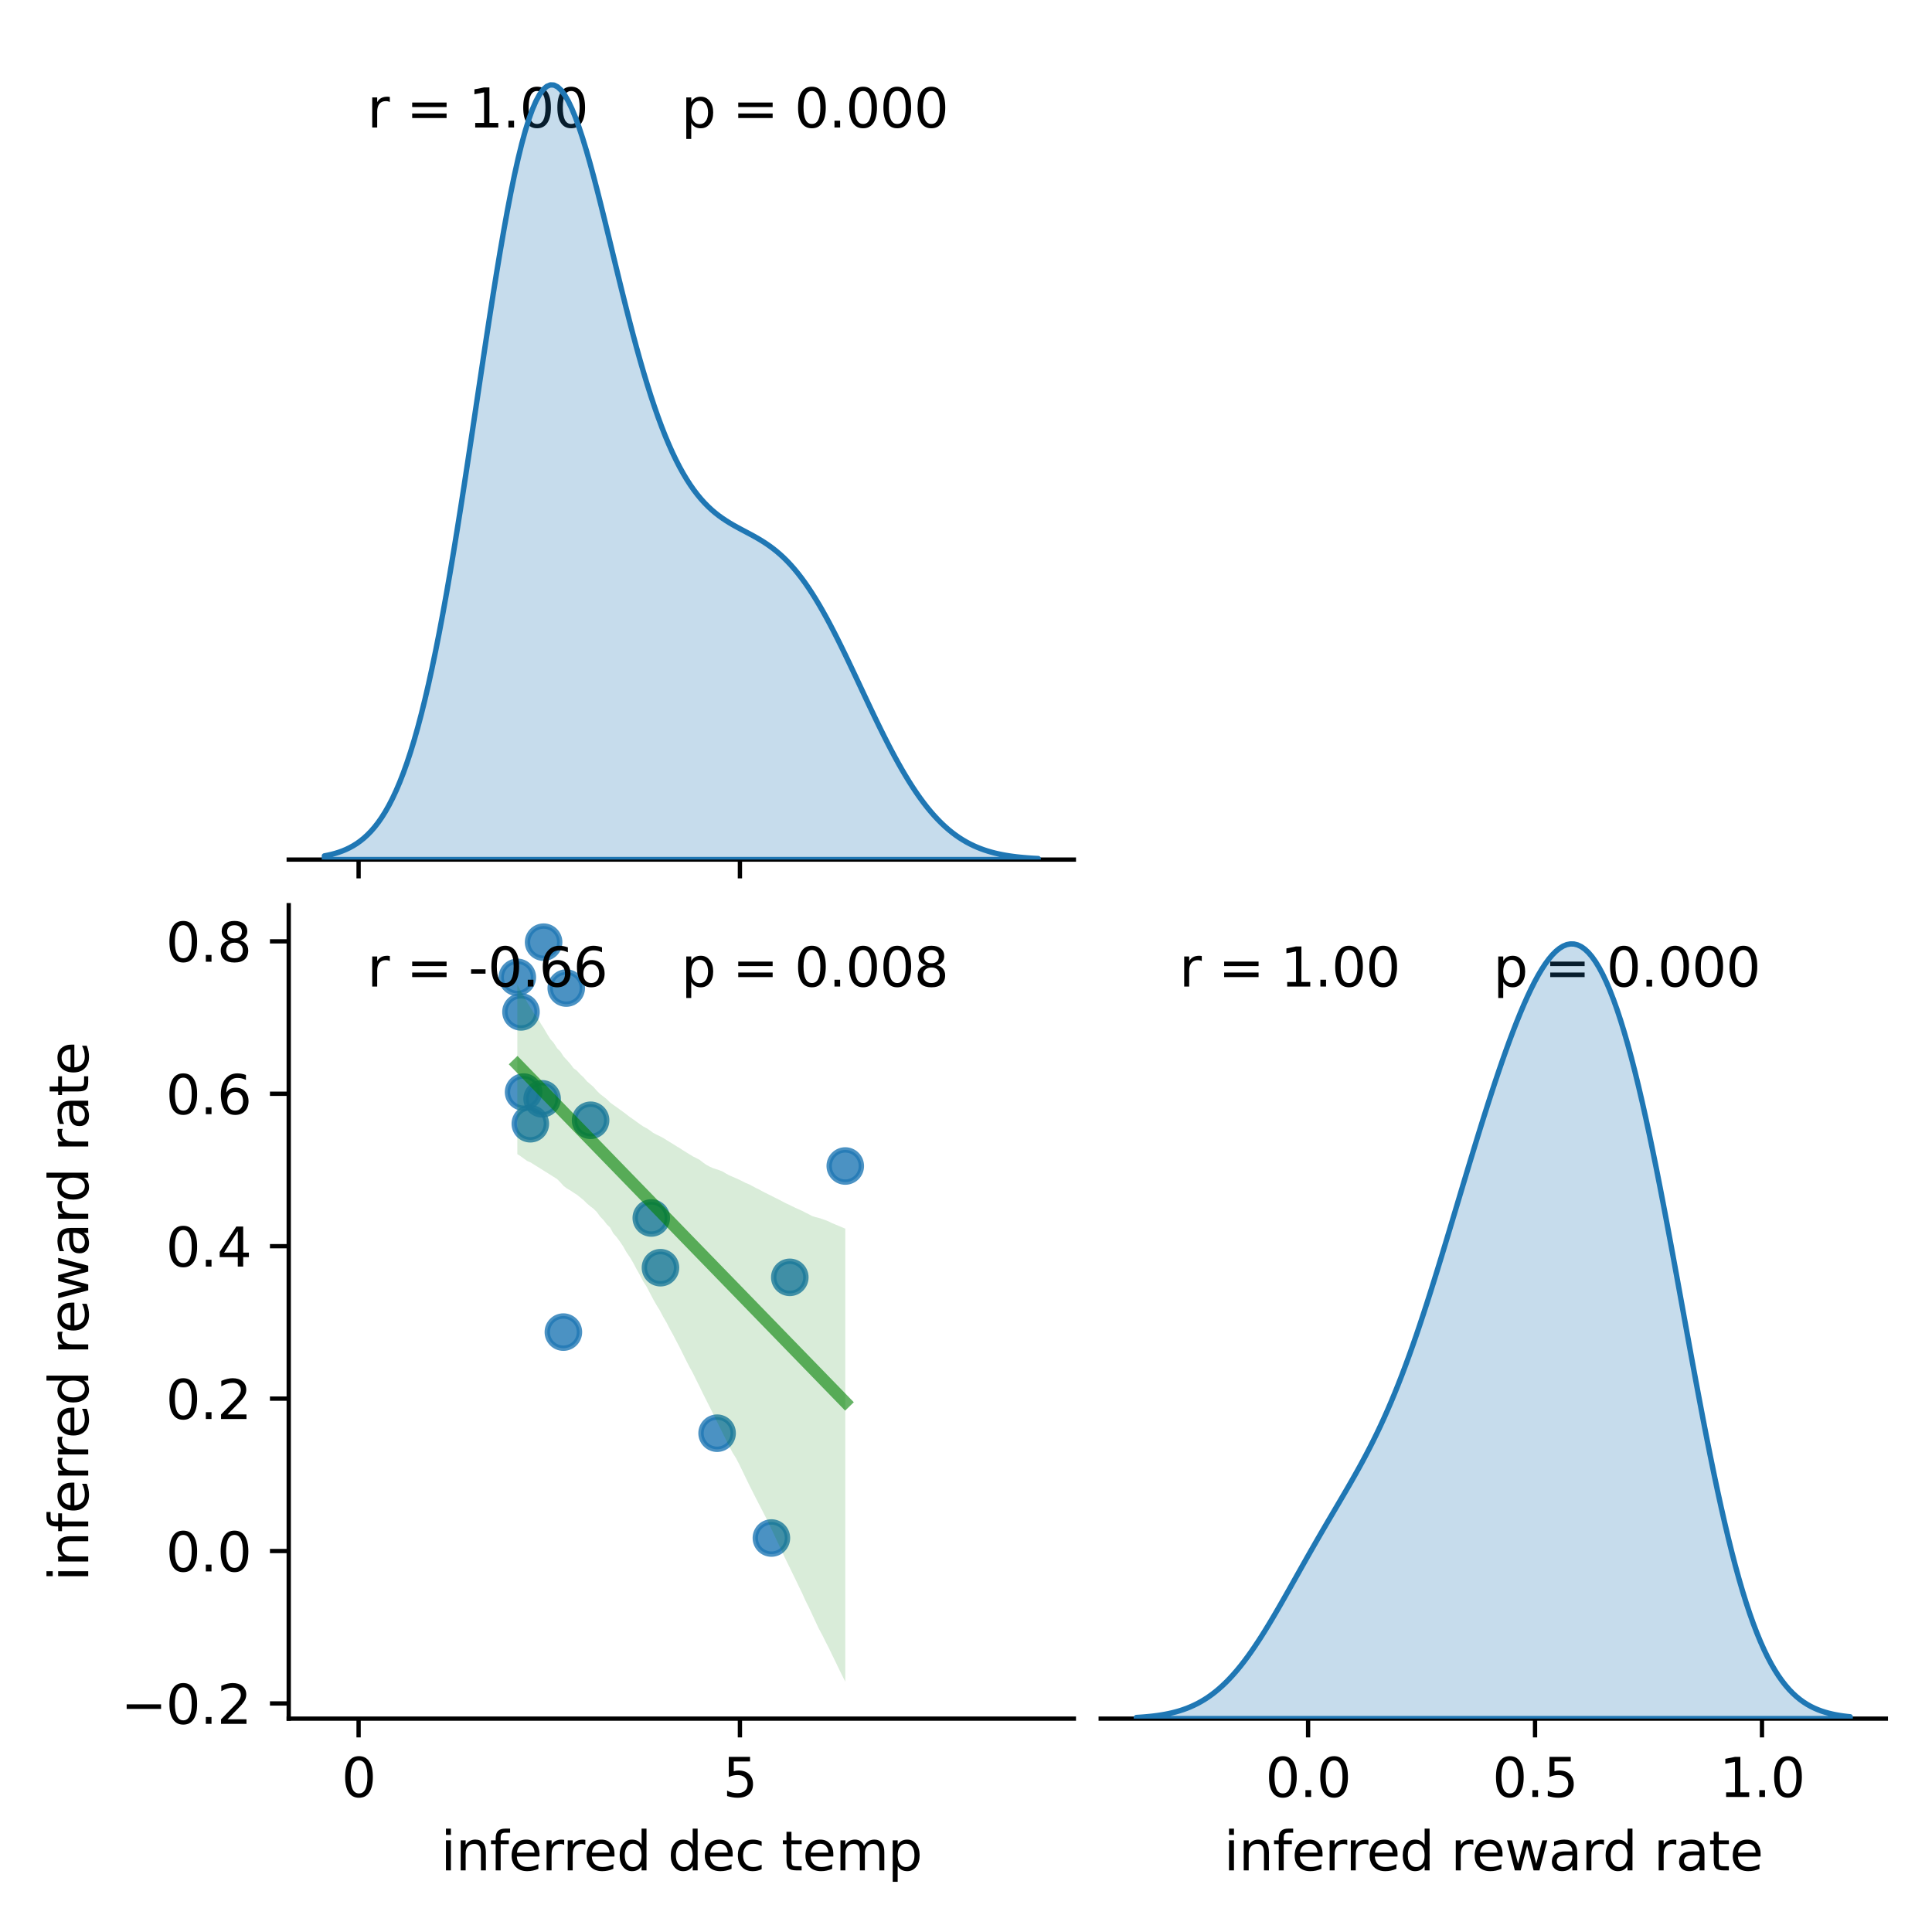 <?xml version="1.0" encoding="utf-8" standalone="no"?>
<!DOCTYPE svg PUBLIC "-//W3C//DTD SVG 1.1//EN"
  "http://www.w3.org/Graphics/SVG/1.1/DTD/svg11.dtd">
<svg xmlns:xlink="http://www.w3.org/1999/xlink" width="360pt" height="360pt" viewBox="0 0 360 360" xmlns="http://www.w3.org/2000/svg" version="1.1">
 <defs>
  <style type="text/css">*{stroke-linejoin: round; stroke-linecap: butt}</style>
 </defs>
 <g id="figure_1">
  <g id="patch_1">
   <path d="M 0 360 
L 360 360 
L 360 0 
L 0 0 
z
" style="fill: #ffffff"/>
  </g>
  <g id="axes_1">
   <g id="patch_2">
    <path d="M 53.8 160.17 
L 200.1 160.17 
L 200.1 8.6 
L 53.8 8.6 
z
" style="fill: #ffffff"/>
   </g>
   <g id="matplotlib.axis_1">
    <g id="xtick_1">
     <g id="line2d_1">
      <defs>
       <path id="m016d6831dd" d="M 0 0 
L 0 3.5 
" style="stroke: #000000; stroke-width: 0.8"/>
      </defs>
      <g>
       <use xlink:href="#m016d6831dd" x="66.82" y="160.17" style="stroke: #000000; stroke-width: 0.8"/>
      </g>
     </g>
    </g>
    <g id="xtick_2">
     <g id="line2d_2">
      <g>
       <use xlink:href="#m016d6831dd" x="137.873" y="160.17" style="stroke: #000000; stroke-width: 0.8"/>
      </g>
     </g>
    </g>
   </g>
   <g id="patch_3">
    <path d="M 53.8 160.17 
L 200.1 160.17 
" style="fill: none; stroke: #000000; stroke-width: 0.8; stroke-linejoin: miter; stroke-linecap: square"/>
   </g>
   <g id="text_1">
    <!-- r = 1.00  -->
    <g transform="translate(68.43 23.757) scale(0.1 -0.1)">
     <defs>
      <path id="DejaVuSans-72" d="M 2631 2963 
Q 2534 3019 2420 3045 
Q 2306 3072 2169 3072 
Q 1681 3072 1420 2755 
Q 1159 2438 1159 1844 
L 1159 0 
L 581 0 
L 581 3500 
L 1159 3500 
L 1159 2956 
Q 1341 3275 1631 3429 
Q 1922 3584 2338 3584 
Q 2397 3584 2469 3576 
Q 2541 3569 2628 3553 
L 2631 2963 
z
" transform="scale(0.016)"/>
      <path id="DejaVuSans-20" transform="scale(0.016)"/>
      <path id="DejaVuSans-3d" d="M 678 2906 
L 4684 2906 
L 4684 2381 
L 678 2381 
L 678 2906 
z
M 678 1631 
L 4684 1631 
L 4684 1100 
L 678 1100 
L 678 1631 
z
" transform="scale(0.016)"/>
      <path id="DejaVuSans-31" d="M 794 531 
L 1825 531 
L 1825 4091 
L 703 3866 
L 703 4441 
L 1819 4666 
L 2450 4666 
L 2450 531 
L 3481 531 
L 3481 0 
L 794 0 
L 794 531 
z
" transform="scale(0.016)"/>
      <path id="DejaVuSans-2e" d="M 684 794 
L 1344 794 
L 1344 0 
L 684 0 
L 684 794 
z
" transform="scale(0.016)"/>
      <path id="DejaVuSans-30" d="M 2034 4250 
Q 1547 4250 1301 3770 
Q 1056 3291 1056 2328 
Q 1056 1369 1301 889 
Q 1547 409 2034 409 
Q 2525 409 2770 889 
Q 3016 1369 3016 2328 
Q 3016 3291 2770 3770 
Q 2525 4250 2034 4250 
z
M 2034 4750 
Q 2819 4750 3233 4129 
Q 3647 3509 3647 2328 
Q 3647 1150 3233 529 
Q 2819 -91 2034 -91 
Q 1250 -91 836 529 
Q 422 1150 422 2328 
Q 422 3509 836 4129 
Q 1250 4750 2034 4750 
z
" transform="scale(0.016)"/>
     </defs>
     <use xlink:href="#DejaVuSans-72"/>
     <use xlink:href="#DejaVuSans-20" transform="translate(41.113 0)"/>
     <use xlink:href="#DejaVuSans-3d" transform="translate(72.9 0)"/>
     <use xlink:href="#DejaVuSans-20" transform="translate(156.689 0)"/>
     <use xlink:href="#DejaVuSans-31" transform="translate(188.477 0)"/>
     <use xlink:href="#DejaVuSans-2e" transform="translate(252.1 0)"/>
     <use xlink:href="#DejaVuSans-30" transform="translate(283.887 0)"/>
     <use xlink:href="#DejaVuSans-30" transform="translate(347.51 0)"/>
     <use xlink:href="#DejaVuSans-20" transform="translate(411.133 0)"/>
    </g>
   </g>
   <g id="text_2">
    <!-- p = 0.000 -->
    <g transform="translate(126.95 23.757) scale(0.1 -0.1)">
     <defs>
      <path id="DejaVuSans-70" d="M 1159 525 
L 1159 -1331 
L 581 -1331 
L 581 3500 
L 1159 3500 
L 1159 2969 
Q 1341 3281 1617 3432 
Q 1894 3584 2278 3584 
Q 2916 3584 3314 3078 
Q 3713 2572 3713 1747 
Q 3713 922 3314 415 
Q 2916 -91 2278 -91 
Q 1894 -91 1617 61 
Q 1341 213 1159 525 
z
M 3116 1747 
Q 3116 2381 2855 2742 
Q 2594 3103 2138 3103 
Q 1681 3103 1420 2742 
Q 1159 2381 1159 1747 
Q 1159 1113 1420 752 
Q 1681 391 2138 391 
Q 2594 391 2855 752 
Q 3116 1113 3116 1747 
z
" transform="scale(0.016)"/>
     </defs>
     <use xlink:href="#DejaVuSans-70"/>
     <use xlink:href="#DejaVuSans-20" transform="translate(63.477 0)"/>
     <use xlink:href="#DejaVuSans-3d" transform="translate(95.264 0)"/>
     <use xlink:href="#DejaVuSans-20" transform="translate(179.053 0)"/>
     <use xlink:href="#DejaVuSans-30" transform="translate(210.84 0)"/>
     <use xlink:href="#DejaVuSans-2e" transform="translate(274.463 0)"/>
     <use xlink:href="#DejaVuSans-30" transform="translate(306.25 0)"/>
     <use xlink:href="#DejaVuSans-30" transform="translate(369.873 0)"/>
     <use xlink:href="#DejaVuSans-30" transform="translate(433.496 0)"/>
    </g>
   </g>
  </g>
  <g id="axes_2">
   <g id="patch_4">
    <path d="M 53.8 320.24 
L 200.1 320.24 
L 200.1 168.67 
L 53.8 168.67 
z
" style="fill: #ffffff"/>
   </g>
   <g id="PathCollection_1">
    <defs>
     <path id="m10baccc9a1" d="M 0 3 
C 0.796 3 1.559 2.684 2.121 2.121 
C 2.684 1.559 3 0.796 3 0 
C 3 -0.796 2.684 -1.559 2.121 -2.121 
C 1.559 -2.684 0.796 -3 0 -3 
C -0.796 -3 -1.559 -2.684 -2.121 -2.121 
C -2.684 -1.559 -3 -0.796 -3 0 
C -3 0.796 -2.684 1.559 -2.121 2.121 
C -1.559 2.684 -0.796 3 0 3 
z
" style="stroke: #1f77b4; stroke-opacity: 0.8"/>
    </defs>
    <g clip-path="url(#p7764fb0439)">
     <use xlink:href="#m10baccc9a1" x="96.396" y="182.109" style="fill: #1f77b4; fill-opacity: 0.8; stroke: #1f77b4; stroke-opacity: 0.8"/>
     <use xlink:href="#m10baccc9a1" x="101.015" y="204.748" style="fill: #1f77b4; fill-opacity: 0.8; stroke: #1f77b4; stroke-opacity: 0.8"/>
     <use xlink:href="#m10baccc9a1" x="104.977" y="248.218" style="fill: #1f77b4; fill-opacity: 0.8; stroke: #1f77b4; stroke-opacity: 0.8"/>
     <use xlink:href="#m10baccc9a1" x="123.069" y="236.217" style="fill: #1f77b4; fill-opacity: 0.8; stroke: #1f77b4; stroke-opacity: 0.8"/>
     <use xlink:href="#m10baccc9a1" x="105.512" y="184.112" style="fill: #1f77b4; fill-opacity: 0.8; stroke: #1f77b4; stroke-opacity: 0.8"/>
     <use xlink:href="#m10baccc9a1" x="101.293" y="175.56" style="fill: #1f77b4; fill-opacity: 0.8; stroke: #1f77b4; stroke-opacity: 0.8"/>
     <use xlink:href="#m10baccc9a1" x="98.817" y="209.395" style="fill: #1f77b4; fill-opacity: 0.8; stroke: #1f77b4; stroke-opacity: 0.8"/>
     <use xlink:href="#m10baccc9a1" x="143.739" y="286.588" style="fill: #1f77b4; fill-opacity: 0.8; stroke: #1f77b4; stroke-opacity: 0.8"/>
     <use xlink:href="#m10baccc9a1" x="121.357" y="226.954" style="fill: #1f77b4; fill-opacity: 0.8; stroke: #1f77b4; stroke-opacity: 0.8"/>
     <use xlink:href="#m10baccc9a1" x="147.167" y="238.015" style="fill: #1f77b4; fill-opacity: 0.8; stroke: #1f77b4; stroke-opacity: 0.8"/>
     <use xlink:href="#m10baccc9a1" x="157.504" y="217.268" style="fill: #1f77b4; fill-opacity: 0.8; stroke: #1f77b4; stroke-opacity: 0.8"/>
     <use xlink:href="#m10baccc9a1" x="133.622" y="267.056" style="fill: #1f77b4; fill-opacity: 0.8; stroke: #1f77b4; stroke-opacity: 0.8"/>
     <use xlink:href="#m10baccc9a1" x="97.079" y="188.551" style="fill: #1f77b4; fill-opacity: 0.8; stroke: #1f77b4; stroke-opacity: 0.8"/>
     <use xlink:href="#m10baccc9a1" x="97.562" y="203.493" style="fill: #1f77b4; fill-opacity: 0.8; stroke: #1f77b4; stroke-opacity: 0.8"/>
     <use xlink:href="#m10baccc9a1" x="110.049" y="208.748" style="fill: #1f77b4; fill-opacity: 0.8; stroke: #1f77b4; stroke-opacity: 0.8"/>
    </g>
   </g>
   <g id="FillBetweenPolyCollection_1">
    <path d="M 96.396 183.471 
L 96.396 215.048 
L 97.014 215.452 
L 97.631 215.899 
L 98.248 216.338 
L 98.865 216.596 
L 99.483 216.984 
L 100.1 217.371 
L 100.717 217.755 
L 101.334 218.145 
L 101.952 218.528 
L 102.569 218.918 
L 103.186 219.306 
L 103.803 219.692 
L 104.42 220.317 
L 105.038 221.001 
L 105.655 221.468 
L 106.272 221.816 
L 106.889 222.242 
L 107.507 222.624 
L 108.124 223.119 
L 108.741 223.625 
L 109.358 224.238 
L 109.976 224.766 
L 110.593 225.231 
L 111.21 225.842 
L 111.827 226.693 
L 112.445 227.326 
L 113.062 228.134 
L 113.679 228.73 
L 114.296 229.841 
L 114.914 230.534 
L 115.531 231.374 
L 116.148 232.297 
L 116.765 233.393 
L 117.383 234.28 
L 118 235.333 
L 118.617 236.494 
L 119.234 237.593 
L 119.852 238.772 
L 120.469 239.723 
L 121.086 240.895 
L 121.703 242.077 
L 122.321 243.168 
L 122.938 244.163 
L 123.555 245.337 
L 124.172 246.39 
L 124.79 247.589 
L 125.407 248.694 
L 126.024 249.889 
L 126.641 251.058 
L 127.259 252.31 
L 127.876 253.543 
L 128.493 254.747 
L 129.11 255.861 
L 129.728 257.118 
L 130.345 258.343 
L 130.962 259.628 
L 131.579 260.844 
L 132.197 262.075 
L 132.814 263.319 
L 133.431 264.563 
L 134.048 265.807 
L 134.666 267.05 
L 135.283 268.293 
L 135.9 269.535 
L 136.517 270.71 
L 137.135 271.686 
L 137.752 272.872 
L 138.369 274.133 
L 138.986 275.423 
L 139.604 276.695 
L 140.221 277.917 
L 140.838 279.139 
L 141.455 280.336 
L 142.073 281.532 
L 142.69 282.726 
L 143.307 283.981 
L 143.924 285.291 
L 144.542 286.607 
L 145.159 287.922 
L 145.776 289.237 
L 146.393 290.546 
L 147.011 291.81 
L 147.628 293.074 
L 148.245 294.336 
L 148.862 295.625 
L 149.48 296.892 
L 150.097 298.264 
L 150.714 299.491 
L 151.331 300.814 
L 151.948 302.137 
L 152.566 303.459 
L 153.183 304.597 
L 153.8 305.835 
L 154.417 307.04 
L 155.035 308.324 
L 155.652 309.582 
L 156.269 310.872 
L 156.886 312.129 
L 157.504 313.35 
L 157.504 228.941 
L 157.504 228.941 
L 156.886 228.683 
L 156.269 228.425 
L 155.652 228.166 
L 155.035 227.908 
L 154.417 227.602 
L 153.8 227.36 
L 153.183 227.137 
L 152.566 226.94 
L 151.948 226.787 
L 151.331 226.596 
L 150.714 226.257 
L 150.097 225.955 
L 149.48 225.629 
L 148.862 225.353 
L 148.245 225.079 
L 147.628 224.783 
L 147.011 224.472 
L 146.393 224.191 
L 145.776 223.861 
L 145.159 223.543 
L 144.542 223.233 
L 143.924 222.922 
L 143.307 222.612 
L 142.69 222.308 
L 142.073 221.991 
L 141.455 221.648 
L 140.838 221.352 
L 140.221 221.021 
L 139.604 220.69 
L 138.986 220.441 
L 138.369 220.131 
L 137.752 219.822 
L 137.135 219.541 
L 136.517 219.276 
L 135.9 219.011 
L 135.283 218.68 
L 134.666 218.308 
L 134.048 218.054 
L 133.431 217.852 
L 132.814 217.649 
L 132.197 217.366 
L 131.579 217.025 
L 130.962 216.584 
L 130.345 216.102 
L 129.728 215.785 
L 129.11 215.475 
L 128.493 215.102 
L 127.876 214.719 
L 127.259 214.337 
L 126.641 213.928 
L 126.024 213.567 
L 125.407 213.167 
L 124.79 212.8 
L 124.172 212.417 
L 123.555 212.033 
L 122.938 211.709 
L 122.321 211.417 
L 121.703 211.086 
L 121.086 210.626 
L 120.469 210.219 
L 119.852 209.893 
L 119.234 209.473 
L 118.617 209.024 
L 118 208.577 
L 117.383 208.157 
L 116.765 207.68 
L 116.148 207.21 
L 115.531 206.768 
L 114.914 206.314 
L 114.296 205.882 
L 113.679 205.432 
L 113.062 204.815 
L 112.445 204.332 
L 111.827 203.851 
L 111.21 203.255 
L 110.593 202.537 
L 109.976 202.004 
L 109.358 201.476 
L 108.741 200.756 
L 108.124 200.182 
L 107.507 199.519 
L 106.889 199.064 
L 106.272 198.248 
L 105.655 197.552 
L 105.038 196.891 
L 104.42 195.948 
L 103.803 195.309 
L 103.186 194.337 
L 102.569 193.644 
L 101.952 192.675 
L 101.334 191.614 
L 100.717 190.659 
L 100.1 189.56 
L 99.483 188.818 
L 98.865 187.783 
L 98.248 186.777 
L 97.631 185.649 
L 97.014 184.636 
L 96.396 183.471 
z
" clip-path="url(#p7764fb0439)" style="fill: #008000; fill-opacity: 0.15"/>
   </g>
   <g id="matplotlib.axis_2">
    <g id="xtick_3">
     <g id="line2d_3">
      <g>
       <use xlink:href="#m016d6831dd" x="66.82" y="320.24" style="stroke: #000000; stroke-width: 0.8"/>
      </g>
     </g>
     <g id="text_3">
      <!-- 0 -->
      <g transform="translate(63.638 334.838) scale(0.1 -0.1)">
       <use xlink:href="#DejaVuSans-30"/>
      </g>
     </g>
    </g>
    <g id="xtick_4">
     <g id="line2d_4">
      <g>
       <use xlink:href="#m016d6831dd" x="137.873" y="320.24" style="stroke: #000000; stroke-width: 0.8"/>
      </g>
     </g>
     <g id="text_4">
      <!-- 5 -->
      <g transform="translate(134.692 334.838) scale(0.1 -0.1)">
       <defs>
        <path id="DejaVuSans-35" d="M 691 4666 
L 3169 4666 
L 3169 4134 
L 1269 4134 
L 1269 2991 
Q 1406 3038 1543 3061 
Q 1681 3084 1819 3084 
Q 2600 3084 3056 2656 
Q 3513 2228 3513 1497 
Q 3513 744 3044 326 
Q 2575 -91 1722 -91 
Q 1428 -91 1123 -41 
Q 819 9 494 109 
L 494 744 
Q 775 591 1075 516 
Q 1375 441 1709 441 
Q 2250 441 2565 725 
Q 2881 1009 2881 1497 
Q 2881 1984 2565 2268 
Q 2250 2553 1709 2553 
Q 1456 2553 1204 2497 
Q 953 2441 691 2322 
L 691 4666 
z
" transform="scale(0.016)"/>
       </defs>
       <use xlink:href="#DejaVuSans-35"/>
      </g>
     </g>
    </g>
    <g id="text_5">
     <!-- inferred dec temp -->
     <g transform="translate(82.134 348.517) scale(0.1 -0.1)">
      <defs>
       <path id="DejaVuSans-69" d="M 603 3500 
L 1178 3500 
L 1178 0 
L 603 0 
L 603 3500 
z
M 603 4863 
L 1178 4863 
L 1178 4134 
L 603 4134 
L 603 4863 
z
" transform="scale(0.016)"/>
       <path id="DejaVuSans-6e" d="M 3513 2113 
L 3513 0 
L 2938 0 
L 2938 2094 
Q 2938 2591 2744 2837 
Q 2550 3084 2163 3084 
Q 1697 3084 1428 2787 
Q 1159 2491 1159 1978 
L 1159 0 
L 581 0 
L 581 3500 
L 1159 3500 
L 1159 2956 
Q 1366 3272 1645 3428 
Q 1925 3584 2291 3584 
Q 2894 3584 3203 3211 
Q 3513 2838 3513 2113 
z
" transform="scale(0.016)"/>
       <path id="DejaVuSans-66" d="M 2375 4863 
L 2375 4384 
L 1825 4384 
Q 1516 4384 1395 4259 
Q 1275 4134 1275 3809 
L 1275 3500 
L 2222 3500 
L 2222 3053 
L 1275 3053 
L 1275 0 
L 697 0 
L 697 3053 
L 147 3053 
L 147 3500 
L 697 3500 
L 697 3744 
Q 697 4328 969 4595 
Q 1241 4863 1831 4863 
L 2375 4863 
z
" transform="scale(0.016)"/>
       <path id="DejaVuSans-65" d="M 3597 1894 
L 3597 1613 
L 953 1613 
Q 991 1019 1311 708 
Q 1631 397 2203 397 
Q 2534 397 2845 478 
Q 3156 559 3463 722 
L 3463 178 
Q 3153 47 2828 -22 
Q 2503 -91 2169 -91 
Q 1331 -91 842 396 
Q 353 884 353 1716 
Q 353 2575 817 3079 
Q 1281 3584 2069 3584 
Q 2775 3584 3186 3129 
Q 3597 2675 3597 1894 
z
M 3022 2063 
Q 3016 2534 2758 2815 
Q 2500 3097 2075 3097 
Q 1594 3097 1305 2825 
Q 1016 2553 972 2059 
L 3022 2063 
z
" transform="scale(0.016)"/>
       <path id="DejaVuSans-64" d="M 2906 2969 
L 2906 4863 
L 3481 4863 
L 3481 0 
L 2906 0 
L 2906 525 
Q 2725 213 2448 61 
Q 2172 -91 1784 -91 
Q 1150 -91 751 415 
Q 353 922 353 1747 
Q 353 2572 751 3078 
Q 1150 3584 1784 3584 
Q 2172 3584 2448 3432 
Q 2725 3281 2906 2969 
z
M 947 1747 
Q 947 1113 1208 752 
Q 1469 391 1925 391 
Q 2381 391 2643 752 
Q 2906 1113 2906 1747 
Q 2906 2381 2643 2742 
Q 2381 3103 1925 3103 
Q 1469 3103 1208 2742 
Q 947 2381 947 1747 
z
" transform="scale(0.016)"/>
       <path id="DejaVuSans-63" d="M 3122 3366 
L 3122 2828 
Q 2878 2963 2633 3030 
Q 2388 3097 2138 3097 
Q 1578 3097 1268 2742 
Q 959 2388 959 1747 
Q 959 1106 1268 751 
Q 1578 397 2138 397 
Q 2388 397 2633 464 
Q 2878 531 3122 666 
L 3122 134 
Q 2881 22 2623 -34 
Q 2366 -91 2075 -91 
Q 1284 -91 818 406 
Q 353 903 353 1747 
Q 353 2603 823 3093 
Q 1294 3584 2113 3584 
Q 2378 3584 2631 3529 
Q 2884 3475 3122 3366 
z
" transform="scale(0.016)"/>
       <path id="DejaVuSans-74" d="M 1172 4494 
L 1172 3500 
L 2356 3500 
L 2356 3053 
L 1172 3053 
L 1172 1153 
Q 1172 725 1289 603 
Q 1406 481 1766 481 
L 2356 481 
L 2356 0 
L 1766 0 
Q 1100 0 847 248 
Q 594 497 594 1153 
L 594 3053 
L 172 3053 
L 172 3500 
L 594 3500 
L 594 4494 
L 1172 4494 
z
" transform="scale(0.016)"/>
       <path id="DejaVuSans-6d" d="M 3328 2828 
Q 3544 3216 3844 3400 
Q 4144 3584 4550 3584 
Q 5097 3584 5394 3201 
Q 5691 2819 5691 2113 
L 5691 0 
L 5113 0 
L 5113 2094 
Q 5113 2597 4934 2840 
Q 4756 3084 4391 3084 
Q 3944 3084 3684 2787 
Q 3425 2491 3425 1978 
L 3425 0 
L 2847 0 
L 2847 2094 
Q 2847 2600 2669 2842 
Q 2491 3084 2119 3084 
Q 1678 3084 1418 2786 
Q 1159 2488 1159 1978 
L 1159 0 
L 581 0 
L 581 3500 
L 1159 3500 
L 1159 2956 
Q 1356 3278 1631 3431 
Q 1906 3584 2284 3584 
Q 2666 3584 2933 3390 
Q 3200 3197 3328 2828 
z
" transform="scale(0.016)"/>
      </defs>
      <use xlink:href="#DejaVuSans-69"/>
      <use xlink:href="#DejaVuSans-6e" transform="translate(27.783 0)"/>
      <use xlink:href="#DejaVuSans-66" transform="translate(91.162 0)"/>
      <use xlink:href="#DejaVuSans-65" transform="translate(126.367 0)"/>
      <use xlink:href="#DejaVuSans-72" transform="translate(187.891 0)"/>
      <use xlink:href="#DejaVuSans-72" transform="translate(227.254 0)"/>
      <use xlink:href="#DejaVuSans-65" transform="translate(266.117 0)"/>
      <use xlink:href="#DejaVuSans-64" transform="translate(327.641 0)"/>
      <use xlink:href="#DejaVuSans-20" transform="translate(391.117 0)"/>
      <use xlink:href="#DejaVuSans-64" transform="translate(422.904 0)"/>
      <use xlink:href="#DejaVuSans-65" transform="translate(486.381 0)"/>
      <use xlink:href="#DejaVuSans-63" transform="translate(547.904 0)"/>
      <use xlink:href="#DejaVuSans-20" transform="translate(602.885 0)"/>
      <use xlink:href="#DejaVuSans-74" transform="translate(634.672 0)"/>
      <use xlink:href="#DejaVuSans-65" transform="translate(673.881 0)"/>
      <use xlink:href="#DejaVuSans-6d" transform="translate(735.404 0)"/>
      <use xlink:href="#DejaVuSans-70" transform="translate(832.816 0)"/>
     </g>
    </g>
   </g>
   <g id="matplotlib.axis_3">
    <g id="ytick_1">
     <g id="line2d_5">
      <defs>
       <path id="m849659c689" d="M 0 0 
L -3.5 0 
" style="stroke: #000000; stroke-width: 0.8"/>
      </defs>
      <g>
       <use xlink:href="#m849659c689" x="53.8" y="317.414" style="stroke: #000000; stroke-width: 0.8"/>
      </g>
     </g>
     <g id="text_6">
      <!-- −0.2 -->
      <g transform="translate(22.517 321.214) scale(0.1 -0.1)">
       <defs>
        <path id="DejaVuSans-2212" d="M 678 2272 
L 4684 2272 
L 4684 1741 
L 678 1741 
L 678 2272 
z
" transform="scale(0.016)"/>
        <path id="DejaVuSans-32" d="M 1228 531 
L 3431 531 
L 3431 0 
L 469 0 
L 469 531 
Q 828 903 1448 1529 
Q 2069 2156 2228 2338 
Q 2531 2678 2651 2914 
Q 2772 3150 2772 3378 
Q 2772 3750 2511 3984 
Q 2250 4219 1831 4219 
Q 1534 4219 1204 4116 
Q 875 4013 500 3803 
L 500 4441 
Q 881 4594 1212 4672 
Q 1544 4750 1819 4750 
Q 2544 4750 2975 4387 
Q 3406 4025 3406 3419 
Q 3406 3131 3298 2873 
Q 3191 2616 2906 2266 
Q 2828 2175 2409 1742 
Q 1991 1309 1228 531 
z
" transform="scale(0.016)"/>
       </defs>
       <use xlink:href="#DejaVuSans-2212"/>
       <use xlink:href="#DejaVuSans-30" transform="translate(83.789 0)"/>
       <use xlink:href="#DejaVuSans-2e" transform="translate(147.412 0)"/>
       <use xlink:href="#DejaVuSans-32" transform="translate(179.199 0)"/>
      </g>
     </g>
    </g>
    <g id="ytick_2">
     <g id="line2d_6">
      <g>
       <use xlink:href="#m849659c689" x="53.8" y="289.013" style="stroke: #000000; stroke-width: 0.8"/>
      </g>
     </g>
     <g id="text_7">
      <!-- 0.0 -->
      <g transform="translate(30.897 292.812) scale(0.1 -0.1)">
       <use xlink:href="#DejaVuSans-30"/>
       <use xlink:href="#DejaVuSans-2e" transform="translate(63.623 0)"/>
       <use xlink:href="#DejaVuSans-30" transform="translate(95.41 0)"/>
      </g>
     </g>
    </g>
    <g id="ytick_3">
     <g id="line2d_7">
      <g>
       <use xlink:href="#m849659c689" x="53.8" y="260.611" style="stroke: #000000; stroke-width: 0.8"/>
      </g>
     </g>
     <g id="text_8">
      <!-- 0.2 -->
      <g transform="translate(30.897 264.41) scale(0.1 -0.1)">
       <use xlink:href="#DejaVuSans-30"/>
       <use xlink:href="#DejaVuSans-2e" transform="translate(63.623 0)"/>
       <use xlink:href="#DejaVuSans-32" transform="translate(95.41 0)"/>
      </g>
     </g>
    </g>
    <g id="ytick_4">
     <g id="line2d_8">
      <g>
       <use xlink:href="#m849659c689" x="53.8" y="232.209" style="stroke: #000000; stroke-width: 0.8"/>
      </g>
     </g>
     <g id="text_9">
      <!-- 0.4 -->
      <g transform="translate(30.897 236.008) scale(0.1 -0.1)">
       <defs>
        <path id="DejaVuSans-34" d="M 2419 4116 
L 825 1625 
L 2419 1625 
L 2419 4116 
z
M 2253 4666 
L 3047 4666 
L 3047 1625 
L 3713 1625 
L 3713 1100 
L 3047 1100 
L 3047 0 
L 2419 0 
L 2419 1100 
L 313 1100 
L 313 1709 
L 2253 4666 
z
" transform="scale(0.016)"/>
       </defs>
       <use xlink:href="#DejaVuSans-30"/>
       <use xlink:href="#DejaVuSans-2e" transform="translate(63.623 0)"/>
       <use xlink:href="#DejaVuSans-34" transform="translate(95.41 0)"/>
      </g>
     </g>
    </g>
    <g id="ytick_5">
     <g id="line2d_9">
      <g>
       <use xlink:href="#m849659c689" x="53.8" y="203.807" style="stroke: #000000; stroke-width: 0.8"/>
      </g>
     </g>
     <g id="text_10">
      <!-- 0.6 -->
      <g transform="translate(30.897 207.606) scale(0.1 -0.1)">
       <defs>
        <path id="DejaVuSans-36" d="M 2113 2584 
Q 1688 2584 1439 2293 
Q 1191 2003 1191 1497 
Q 1191 994 1439 701 
Q 1688 409 2113 409 
Q 2538 409 2786 701 
Q 3034 994 3034 1497 
Q 3034 2003 2786 2293 
Q 2538 2584 2113 2584 
z
M 3366 4563 
L 3366 3988 
Q 3128 4100 2886 4159 
Q 2644 4219 2406 4219 
Q 1781 4219 1451 3797 
Q 1122 3375 1075 2522 
Q 1259 2794 1537 2939 
Q 1816 3084 2150 3084 
Q 2853 3084 3261 2657 
Q 3669 2231 3669 1497 
Q 3669 778 3244 343 
Q 2819 -91 2113 -91 
Q 1303 -91 875 529 
Q 447 1150 447 2328 
Q 447 3434 972 4092 
Q 1497 4750 2381 4750 
Q 2619 4750 2861 4703 
Q 3103 4656 3366 4563 
z
" transform="scale(0.016)"/>
       </defs>
       <use xlink:href="#DejaVuSans-30"/>
       <use xlink:href="#DejaVuSans-2e" transform="translate(63.623 0)"/>
       <use xlink:href="#DejaVuSans-36" transform="translate(95.41 0)"/>
      </g>
     </g>
    </g>
    <g id="ytick_6">
     <g id="line2d_10">
      <g>
       <use xlink:href="#m849659c689" x="53.8" y="175.405" style="stroke: #000000; stroke-width: 0.8"/>
      </g>
     </g>
     <g id="text_11">
      <!-- 0.8 -->
      <g transform="translate(30.897 179.204) scale(0.1 -0.1)">
       <defs>
        <path id="DejaVuSans-38" d="M 2034 2216 
Q 1584 2216 1326 1975 
Q 1069 1734 1069 1313 
Q 1069 891 1326 650 
Q 1584 409 2034 409 
Q 2484 409 2743 651 
Q 3003 894 3003 1313 
Q 3003 1734 2745 1975 
Q 2488 2216 2034 2216 
z
M 1403 2484 
Q 997 2584 770 2862 
Q 544 3141 544 3541 
Q 544 4100 942 4425 
Q 1341 4750 2034 4750 
Q 2731 4750 3128 4425 
Q 3525 4100 3525 3541 
Q 3525 3141 3298 2862 
Q 3072 2584 2669 2484 
Q 3125 2378 3379 2068 
Q 3634 1759 3634 1313 
Q 3634 634 3220 271 
Q 2806 -91 2034 -91 
Q 1263 -91 848 271 
Q 434 634 434 1313 
Q 434 1759 690 2068 
Q 947 2378 1403 2484 
z
M 1172 3481 
Q 1172 3119 1398 2916 
Q 1625 2713 2034 2713 
Q 2441 2713 2670 2916 
Q 2900 3119 2900 3481 
Q 2900 3844 2670 4047 
Q 2441 4250 2034 4250 
Q 1625 4250 1398 4047 
Q 1172 3844 1172 3481 
z
" transform="scale(0.016)"/>
       </defs>
       <use xlink:href="#DejaVuSans-30"/>
       <use xlink:href="#DejaVuSans-2e" transform="translate(63.623 0)"/>
       <use xlink:href="#DejaVuSans-38" transform="translate(95.41 0)"/>
      </g>
     </g>
    </g>
    <g id="text_12">
     <!-- inferred reward rate -->
     <g transform="translate(16.438 294.66) rotate(-90) scale(0.1 -0.1)">
      <defs>
       <path id="DejaVuSans-77" d="M 269 3500 
L 844 3500 
L 1563 769 
L 2278 3500 
L 2956 3500 
L 3675 769 
L 4391 3500 
L 4966 3500 
L 4050 0 
L 3372 0 
L 2619 2869 
L 1863 0 
L 1184 0 
L 269 3500 
z
" transform="scale(0.016)"/>
       <path id="DejaVuSans-61" d="M 2194 1759 
Q 1497 1759 1228 1600 
Q 959 1441 959 1056 
Q 959 750 1161 570 
Q 1363 391 1709 391 
Q 2188 391 2477 730 
Q 2766 1069 2766 1631 
L 2766 1759 
L 2194 1759 
z
M 3341 1997 
L 3341 0 
L 2766 0 
L 2766 531 
Q 2569 213 2275 61 
Q 1981 -91 1556 -91 
Q 1019 -91 701 211 
Q 384 513 384 1019 
Q 384 1609 779 1909 
Q 1175 2209 1959 2209 
L 2766 2209 
L 2766 2266 
Q 2766 2663 2505 2880 
Q 2244 3097 1772 3097 
Q 1472 3097 1187 3025 
Q 903 2953 641 2809 
L 641 3341 
Q 956 3463 1253 3523 
Q 1550 3584 1831 3584 
Q 2591 3584 2966 3190 
Q 3341 2797 3341 1997 
z
" transform="scale(0.016)"/>
      </defs>
      <use xlink:href="#DejaVuSans-69"/>
      <use xlink:href="#DejaVuSans-6e" transform="translate(27.783 0)"/>
      <use xlink:href="#DejaVuSans-66" transform="translate(91.162 0)"/>
      <use xlink:href="#DejaVuSans-65" transform="translate(126.367 0)"/>
      <use xlink:href="#DejaVuSans-72" transform="translate(187.891 0)"/>
      <use xlink:href="#DejaVuSans-72" transform="translate(227.254 0)"/>
      <use xlink:href="#DejaVuSans-65" transform="translate(266.117 0)"/>
      <use xlink:href="#DejaVuSans-64" transform="translate(327.641 0)"/>
      <use xlink:href="#DejaVuSans-20" transform="translate(391.117 0)"/>
      <use xlink:href="#DejaVuSans-72" transform="translate(422.904 0)"/>
      <use xlink:href="#DejaVuSans-65" transform="translate(461.768 0)"/>
      <use xlink:href="#DejaVuSans-77" transform="translate(523.291 0)"/>
      <use xlink:href="#DejaVuSans-61" transform="translate(605.078 0)"/>
      <use xlink:href="#DejaVuSans-72" transform="translate(666.357 0)"/>
      <use xlink:href="#DejaVuSans-64" transform="translate(705.721 0)"/>
      <use xlink:href="#DejaVuSans-20" transform="translate(769.197 0)"/>
      <use xlink:href="#DejaVuSans-72" transform="translate(800.984 0)"/>
      <use xlink:href="#DejaVuSans-61" transform="translate(842.098 0)"/>
      <use xlink:href="#DejaVuSans-74" transform="translate(903.377 0)"/>
      <use xlink:href="#DejaVuSans-65" transform="translate(942.586 0)"/>
     </g>
    </g>
   </g>
   <g id="line2d_11">
    <path d="M 96.396 198.342 
L 97.014 198.977 
L 97.631 199.613 
L 98.248 200.248 
L 98.865 200.884 
L 99.483 201.52 
L 100.1 202.155 
L 100.717 202.791 
L 101.334 203.426 
L 101.952 204.062 
L 102.569 204.697 
L 103.186 205.333 
L 103.803 205.968 
L 104.42 206.604 
L 105.038 207.239 
L 105.655 207.875 
L 106.272 208.511 
L 106.889 209.146 
L 107.507 209.782 
L 108.124 210.417 
L 108.741 211.053 
L 109.358 211.688 
L 109.976 212.324 
L 110.593 212.959 
L 111.21 213.595 
L 111.827 214.23 
L 112.445 214.866 
L 113.062 215.502 
L 113.679 216.137 
L 114.296 216.773 
L 114.914 217.408 
L 115.531 218.044 
L 116.148 218.679 
L 116.765 219.315 
L 117.383 219.95 
L 118 220.586 
L 118.617 221.221 
L 119.234 221.857 
L 119.852 222.493 
L 120.469 223.128 
L 121.086 223.764 
L 121.703 224.399 
L 122.321 225.035 
L 122.938 225.67 
L 123.555 226.306 
L 124.172 226.941 
L 124.79 227.577 
L 125.407 228.212 
L 126.024 228.848 
L 126.641 229.484 
L 127.259 230.119 
L 127.876 230.755 
L 128.493 231.39 
L 129.11 232.026 
L 129.728 232.661 
L 130.345 233.297 
L 130.962 233.932 
L 131.579 234.568 
L 132.197 235.203 
L 132.814 235.839 
L 133.431 236.475 
L 134.048 237.11 
L 134.666 237.746 
L 135.283 238.381 
L 135.9 239.017 
L 136.517 239.652 
L 137.135 240.288 
L 137.752 240.923 
L 138.369 241.559 
L 138.986 242.194 
L 139.604 242.83 
L 140.221 243.466 
L 140.838 244.101 
L 141.455 244.737 
L 142.073 245.372 
L 142.69 246.008 
L 143.307 246.643 
L 143.924 247.279 
L 144.542 247.914 
L 145.159 248.55 
L 145.776 249.185 
L 146.393 249.821 
L 147.011 250.457 
L 147.628 251.092 
L 148.245 251.728 
L 148.862 252.363 
L 149.48 252.999 
L 150.097 253.634 
L 150.714 254.27 
L 151.331 254.905 
L 151.948 255.541 
L 152.566 256.176 
L 153.183 256.812 
L 153.8 257.448 
L 154.417 258.083 
L 155.035 258.719 
L 155.652 259.354 
L 156.269 259.99 
L 156.886 260.625 
L 157.504 261.261 
" clip-path="url(#p7764fb0439)" style="fill: none; stroke: #008000; stroke-opacity: 0.6; stroke-width: 2.25; stroke-linecap: square"/>
   </g>
   <g id="patch_5">
    <path d="M 53.8 320.24 
L 53.8 168.67 
" style="fill: none; stroke: #000000; stroke-width: 0.8; stroke-linejoin: miter; stroke-linecap: square"/>
   </g>
   <g id="patch_6">
    <path d="M 53.8 320.24 
L 200.1 320.24 
" style="fill: none; stroke: #000000; stroke-width: 0.8; stroke-linejoin: miter; stroke-linecap: square"/>
   </g>
   <g id="text_13">
    <!-- r = -0.66  -->
    <g transform="translate(68.43 183.827) scale(0.1 -0.1)">
     <defs>
      <path id="DejaVuSans-2d" d="M 313 2009 
L 1997 2009 
L 1997 1497 
L 313 1497 
L 313 2009 
z
" transform="scale(0.016)"/>
     </defs>
     <use xlink:href="#DejaVuSans-72"/>
     <use xlink:href="#DejaVuSans-20" transform="translate(41.113 0)"/>
     <use xlink:href="#DejaVuSans-3d" transform="translate(72.9 0)"/>
     <use xlink:href="#DejaVuSans-20" transform="translate(156.689 0)"/>
     <use xlink:href="#DejaVuSans-2d" transform="translate(188.477 0)"/>
     <use xlink:href="#DejaVuSans-30" transform="translate(224.561 0)"/>
     <use xlink:href="#DejaVuSans-2e" transform="translate(288.184 0)"/>
     <use xlink:href="#DejaVuSans-36" transform="translate(319.971 0)"/>
     <use xlink:href="#DejaVuSans-36" transform="translate(383.594 0)"/>
     <use xlink:href="#DejaVuSans-20" transform="translate(447.217 0)"/>
    </g>
   </g>
   <g id="text_14">
    <!-- p = 0.008 -->
    <g transform="translate(126.95 183.827) scale(0.1 -0.1)">
     <use xlink:href="#DejaVuSans-70"/>
     <use xlink:href="#DejaVuSans-20" transform="translate(63.477 0)"/>
     <use xlink:href="#DejaVuSans-3d" transform="translate(95.264 0)"/>
     <use xlink:href="#DejaVuSans-20" transform="translate(179.053 0)"/>
     <use xlink:href="#DejaVuSans-30" transform="translate(210.84 0)"/>
     <use xlink:href="#DejaVuSans-2e" transform="translate(274.463 0)"/>
     <use xlink:href="#DejaVuSans-30" transform="translate(306.25 0)"/>
     <use xlink:href="#DejaVuSans-30" transform="translate(369.873 0)"/>
     <use xlink:href="#DejaVuSans-38" transform="translate(433.496 0)"/>
    </g>
   </g>
  </g>
  <g id="axes_3">
   <g id="patch_7">
    <path d="M 205.1 320.24 
L 351.4 320.24 
L 351.4 168.67 
L 205.1 168.67 
z
" style="fill: #ffffff"/>
   </g>
   <g id="matplotlib.axis_4">
    <g id="xtick_5">
     <g id="line2d_12">
      <g>
       <use xlink:href="#m016d6831dd" x="243.743" y="320.24" style="stroke: #000000; stroke-width: 0.8"/>
      </g>
     </g>
     <g id="text_15">
      <!-- 0.0 -->
      <g transform="translate(235.791 334.838) scale(0.1 -0.1)">
       <use xlink:href="#DejaVuSans-30"/>
       <use xlink:href="#DejaVuSans-2e" transform="translate(63.623 0)"/>
       <use xlink:href="#DejaVuSans-30" transform="translate(95.41 0)"/>
      </g>
     </g>
    </g>
    <g id="xtick_6">
     <g id="line2d_13">
      <g>
       <use xlink:href="#m016d6831dd" x="286.032" y="320.24" style="stroke: #000000; stroke-width: 0.8"/>
      </g>
     </g>
     <g id="text_16">
      <!-- 0.5 -->
      <g transform="translate(278.08 334.838) scale(0.1 -0.1)">
       <use xlink:href="#DejaVuSans-30"/>
       <use xlink:href="#DejaVuSans-2e" transform="translate(63.623 0)"/>
       <use xlink:href="#DejaVuSans-35" transform="translate(95.41 0)"/>
      </g>
     </g>
    </g>
    <g id="xtick_7">
     <g id="line2d_14">
      <g>
       <use xlink:href="#m016d6831dd" x="328.32" y="320.24" style="stroke: #000000; stroke-width: 0.8"/>
      </g>
     </g>
     <g id="text_17">
      <!-- 1.0 -->
      <g transform="translate(320.369 334.838) scale(0.1 -0.1)">
       <use xlink:href="#DejaVuSans-31"/>
       <use xlink:href="#DejaVuSans-2e" transform="translate(63.623 0)"/>
       <use xlink:href="#DejaVuSans-30" transform="translate(95.41 0)"/>
      </g>
     </g>
    </g>
    <g id="text_18">
     <!-- inferred reward rate -->
     <g transform="translate(228.045 348.517) scale(0.1 -0.1)">
      <use xlink:href="#DejaVuSans-69"/>
      <use xlink:href="#DejaVuSans-6e" transform="translate(27.783 0)"/>
      <use xlink:href="#DejaVuSans-66" transform="translate(91.162 0)"/>
      <use xlink:href="#DejaVuSans-65" transform="translate(126.367 0)"/>
      <use xlink:href="#DejaVuSans-72" transform="translate(187.891 0)"/>
      <use xlink:href="#DejaVuSans-72" transform="translate(227.254 0)"/>
      <use xlink:href="#DejaVuSans-65" transform="translate(266.117 0)"/>
      <use xlink:href="#DejaVuSans-64" transform="translate(327.641 0)"/>
      <use xlink:href="#DejaVuSans-20" transform="translate(391.117 0)"/>
      <use xlink:href="#DejaVuSans-72" transform="translate(422.904 0)"/>
      <use xlink:href="#DejaVuSans-65" transform="translate(461.768 0)"/>
      <use xlink:href="#DejaVuSans-77" transform="translate(523.291 0)"/>
      <use xlink:href="#DejaVuSans-61" transform="translate(605.078 0)"/>
      <use xlink:href="#DejaVuSans-72" transform="translate(666.357 0)"/>
      <use xlink:href="#DejaVuSans-64" transform="translate(705.721 0)"/>
      <use xlink:href="#DejaVuSans-20" transform="translate(769.197 0)"/>
      <use xlink:href="#DejaVuSans-72" transform="translate(800.984 0)"/>
      <use xlink:href="#DejaVuSans-61" transform="translate(842.098 0)"/>
      <use xlink:href="#DejaVuSans-74" transform="translate(903.377 0)"/>
      <use xlink:href="#DejaVuSans-65" transform="translate(942.586 0)"/>
     </g>
    </g>
   </g>
   <g id="patch_8">
    <path d="M 205.1 320.24 
L 351.4 320.24 
" style="fill: none; stroke: #000000; stroke-width: 0.8; stroke-linejoin: miter; stroke-linecap: square"/>
   </g>
   <g id="text_19">
    <!-- r = 1.00  -->
    <g transform="translate(219.73 183.827) scale(0.1 -0.1)">
     <use xlink:href="#DejaVuSans-72"/>
     <use xlink:href="#DejaVuSans-20" transform="translate(41.113 0)"/>
     <use xlink:href="#DejaVuSans-3d" transform="translate(72.9 0)"/>
     <use xlink:href="#DejaVuSans-20" transform="translate(156.689 0)"/>
     <use xlink:href="#DejaVuSans-31" transform="translate(188.477 0)"/>
     <use xlink:href="#DejaVuSans-2e" transform="translate(252.1 0)"/>
     <use xlink:href="#DejaVuSans-30" transform="translate(283.887 0)"/>
     <use xlink:href="#DejaVuSans-30" transform="translate(347.51 0)"/>
     <use xlink:href="#DejaVuSans-20" transform="translate(411.133 0)"/>
    </g>
   </g>
   <g id="text_20">
    <!-- p = 0.000 -->
    <g transform="translate(278.25 183.827) scale(0.1 -0.1)">
     <use xlink:href="#DejaVuSans-70"/>
     <use xlink:href="#DejaVuSans-20" transform="translate(63.477 0)"/>
     <use xlink:href="#DejaVuSans-3d" transform="translate(95.264 0)"/>
     <use xlink:href="#DejaVuSans-20" transform="translate(179.053 0)"/>
     <use xlink:href="#DejaVuSans-30" transform="translate(210.84 0)"/>
     <use xlink:href="#DejaVuSans-2e" transform="translate(274.463 0)"/>
     <use xlink:href="#DejaVuSans-30" transform="translate(306.25 0)"/>
     <use xlink:href="#DejaVuSans-30" transform="translate(369.873 0)"/>
     <use xlink:href="#DejaVuSans-30" transform="translate(433.496 0)"/>
    </g>
   </g>
  </g>
  <g id="axes_4">
   <g id="FillBetweenPolyCollection_2">
    <defs>
     <path id="m8caa233f81" d="M 60.45 -200.521 
L 60.45 -199.83 
L 61.118 -199.83 
L 61.787 -199.83 
L 62.455 -199.83 
L 63.123 -199.83 
L 63.792 -199.83 
L 64.46 -199.83 
L 65.128 -199.83 
L 65.797 -199.83 
L 66.465 -199.83 
L 67.133 -199.83 
L 67.802 -199.83 
L 68.47 -199.83 
L 69.138 -199.83 
L 69.807 -199.83 
L 70.475 -199.83 
L 71.143 -199.83 
L 71.812 -199.83 
L 72.48 -199.83 
L 73.148 -199.83 
L 73.817 -199.83 
L 74.485 -199.83 
L 75.154 -199.83 
L 75.822 -199.83 
L 76.49 -199.83 
L 77.159 -199.83 
L 77.827 -199.83 
L 78.495 -199.83 
L 79.164 -199.83 
L 79.832 -199.83 
L 80.5 -199.83 
L 81.169 -199.83 
L 81.837 -199.83 
L 82.505 -199.83 
L 83.174 -199.83 
L 83.842 -199.83 
L 84.51 -199.83 
L 85.179 -199.83 
L 85.847 -199.83 
L 86.515 -199.83 
L 87.184 -199.83 
L 87.852 -199.83 
L 88.52 -199.83 
L 89.189 -199.83 
L 89.857 -199.83 
L 90.525 -199.83 
L 91.194 -199.83 
L 91.862 -199.83 
L 92.53 -199.83 
L 93.199 -199.83 
L 93.867 -199.83 
L 94.535 -199.83 
L 95.204 -199.83 
L 95.872 -199.83 
L 96.54 -199.83 
L 97.209 -199.83 
L 97.877 -199.83 
L 98.545 -199.83 
L 99.214 -199.83 
L 99.882 -199.83 
L 100.551 -199.83 
L 101.219 -199.83 
L 101.887 -199.83 
L 102.556 -199.83 
L 103.224 -199.83 
L 103.892 -199.83 
L 104.561 -199.83 
L 105.229 -199.83 
L 105.897 -199.83 
L 106.566 -199.83 
L 107.234 -199.83 
L 107.902 -199.83 
L 108.571 -199.83 
L 109.239 -199.83 
L 109.907 -199.83 
L 110.576 -199.83 
L 111.244 -199.83 
L 111.912 -199.83 
L 112.581 -199.83 
L 113.249 -199.83 
L 113.917 -199.83 
L 114.586 -199.83 
L 115.254 -199.83 
L 115.922 -199.83 
L 116.591 -199.83 
L 117.259 -199.83 
L 117.927 -199.83 
L 118.596 -199.83 
L 119.264 -199.83 
L 119.932 -199.83 
L 120.601 -199.83 
L 121.269 -199.83 
L 121.937 -199.83 
L 122.606 -199.83 
L 123.274 -199.83 
L 123.942 -199.83 
L 124.611 -199.83 
L 125.279 -199.83 
L 125.947 -199.83 
L 126.616 -199.83 
L 127.284 -199.83 
L 127.953 -199.83 
L 128.621 -199.83 
L 129.289 -199.83 
L 129.958 -199.83 
L 130.626 -199.83 
L 131.294 -199.83 
L 131.963 -199.83 
L 132.631 -199.83 
L 133.299 -199.83 
L 133.968 -199.83 
L 134.636 -199.83 
L 135.304 -199.83 
L 135.973 -199.83 
L 136.641 -199.83 
L 137.309 -199.83 
L 137.978 -199.83 
L 138.646 -199.83 
L 139.314 -199.83 
L 139.983 -199.83 
L 140.651 -199.83 
L 141.319 -199.83 
L 141.988 -199.83 
L 142.656 -199.83 
L 143.324 -199.83 
L 143.993 -199.83 
L 144.661 -199.83 
L 145.329 -199.83 
L 145.998 -199.83 
L 146.666 -199.83 
L 147.334 -199.83 
L 148.003 -199.83 
L 148.671 -199.83 
L 149.339 -199.83 
L 150.008 -199.83 
L 150.676 -199.83 
L 151.344 -199.83 
L 152.013 -199.83 
L 152.681 -199.83 
L 153.349 -199.83 
L 154.018 -199.83 
L 154.686 -199.83 
L 155.355 -199.83 
L 156.023 -199.83 
L 156.691 -199.83 
L 157.36 -199.83 
L 158.028 -199.83 
L 158.696 -199.83 
L 159.365 -199.83 
L 160.033 -199.83 
L 160.701 -199.83 
L 161.37 -199.83 
L 162.038 -199.83 
L 162.706 -199.83 
L 163.375 -199.83 
L 164.043 -199.83 
L 164.711 -199.83 
L 165.38 -199.83 
L 166.048 -199.83 
L 166.716 -199.83 
L 167.385 -199.83 
L 168.053 -199.83 
L 168.721 -199.83 
L 169.39 -199.83 
L 170.058 -199.83 
L 170.726 -199.83 
L 171.395 -199.83 
L 172.063 -199.83 
L 172.731 -199.83 
L 173.4 -199.83 
L 174.068 -199.83 
L 174.736 -199.83 
L 175.405 -199.83 
L 176.073 -199.83 
L 176.741 -199.83 
L 177.41 -199.83 
L 178.078 -199.83 
L 178.746 -199.83 
L 179.415 -199.83 
L 180.083 -199.83 
L 180.752 -199.83 
L 181.42 -199.83 
L 182.088 -199.83 
L 182.757 -199.83 
L 183.425 -199.83 
L 184.093 -199.83 
L 184.762 -199.83 
L 185.43 -199.83 
L 186.098 -199.83 
L 186.767 -199.83 
L 187.435 -199.83 
L 188.103 -199.83 
L 188.772 -199.83 
L 189.44 -199.83 
L 190.108 -199.83 
L 190.777 -199.83 
L 191.445 -199.83 
L 192.113 -199.83 
L 192.782 -199.83 
L 193.45 -199.83 
L 193.45 -200.021 
L 193.45 -200.021 
L 192.782 -200.056 
L 192.113 -200.097 
L 191.445 -200.145 
L 190.777 -200.2 
L 190.108 -200.263 
L 189.44 -200.335 
L 188.772 -200.418 
L 188.103 -200.512 
L 187.435 -200.619 
L 186.767 -200.741 
L 186.098 -200.878 
L 185.43 -201.032 
L 184.762 -201.206 
L 184.093 -201.4 
L 183.425 -201.616 
L 182.757 -201.856 
L 182.088 -202.123 
L 181.42 -202.417 
L 180.752 -202.742 
L 180.083 -203.098 
L 179.415 -203.488 
L 178.746 -203.913 
L 178.078 -204.376 
L 177.41 -204.878 
L 176.741 -205.421 
L 176.073 -206.006 
L 175.405 -206.635 
L 174.736 -207.308 
L 174.068 -208.028 
L 173.4 -208.794 
L 172.731 -209.608 
L 172.063 -210.469 
L 171.395 -211.378 
L 170.726 -212.334 
L 170.058 -213.337 
L 169.39 -214.386 
L 168.721 -215.48 
L 168.053 -216.617 
L 167.385 -217.795 
L 166.716 -219.013 
L 166.048 -220.267 
L 165.38 -221.556 
L 164.711 -222.875 
L 164.043 -224.221 
L 163.375 -225.592 
L 162.706 -226.982 
L 162.038 -228.388 
L 161.37 -229.805 
L 160.701 -231.229 
L 160.033 -232.656 
L 159.365 -234.081 
L 158.696 -235.499 
L 158.028 -236.905 
L 157.36 -238.296 
L 156.691 -239.665 
L 156.023 -241.01 
L 155.355 -242.326 
L 154.686 -243.609 
L 154.018 -244.855 
L 153.349 -246.061 
L 152.681 -247.224 
L 152.013 -248.34 
L 151.344 -249.409 
L 150.676 -250.428 
L 150.008 -251.396 
L 149.339 -252.312 
L 148.671 -253.176 
L 148.003 -253.987 
L 147.334 -254.746 
L 146.666 -255.455 
L 145.998 -256.116 
L 145.329 -256.73 
L 144.661 -257.299 
L 143.993 -257.828 
L 143.324 -258.319 
L 142.656 -258.777 
L 141.988 -259.205 
L 141.319 -259.608 
L 140.651 -259.991 
L 139.983 -260.359 
L 139.314 -260.717 
L 138.646 -261.071 
L 137.978 -261.425 
L 137.309 -261.787 
L 136.641 -262.16 
L 135.973 -262.552 
L 135.304 -262.968 
L 134.636 -263.413 
L 133.968 -263.893 
L 133.299 -264.414 
L 132.631 -264.981 
L 131.963 -265.6 
L 131.294 -266.276 
L 130.626 -267.014 
L 129.958 -267.819 
L 129.289 -268.696 
L 128.621 -269.65 
L 127.953 -270.685 
L 127.284 -271.806 
L 126.616 -273.016 
L 125.947 -274.32 
L 125.279 -275.72 
L 124.611 -277.218 
L 123.942 -278.819 
L 123.274 -280.522 
L 122.606 -282.328 
L 121.937 -284.239 
L 121.269 -286.253 
L 120.601 -288.369 
L 119.932 -290.583 
L 119.264 -292.891 
L 118.596 -295.289 
L 117.927 -297.77 
L 117.259 -300.326 
L 116.591 -302.947 
L 115.922 -305.623 
L 115.254 -308.342 
L 114.586 -311.089 
L 113.917 -313.85 
L 113.249 -316.608 
L 112.581 -319.346 
L 111.912 -322.044 
L 111.244 -324.684 
L 110.576 -327.243 
L 109.907 -329.702 
L 109.239 -332.038 
L 108.571 -334.23 
L 107.902 -336.256 
L 107.234 -338.096 
L 106.566 -339.729 
L 105.897 -341.134 
L 105.229 -342.295 
L 104.561 -343.194 
L 103.892 -343.817 
L 103.224 -344.15 
L 102.556 -344.182 
L 101.887 -343.906 
L 101.219 -343.315 
L 100.551 -342.405 
L 99.882 -341.178 
L 99.214 -339.634 
L 98.545 -337.778 
L 97.877 -335.62 
L 97.209 -333.168 
L 96.54 -330.435 
L 95.872 -327.438 
L 95.204 -324.193 
L 94.535 -320.72 
L 93.867 -317.04 
L 93.199 -313.175 
L 92.53 -309.148 
L 91.862 -304.985 
L 91.194 -300.71 
L 90.525 -296.348 
L 89.857 -291.925 
L 89.189 -287.465 
L 88.52 -282.993 
L 87.852 -278.532 
L 87.184 -274.105 
L 86.515 -269.732 
L 85.847 -265.433 
L 85.179 -261.226 
L 84.51 -257.127 
L 83.842 -253.152 
L 83.174 -249.312 
L 82.505 -245.618 
L 81.837 -242.08 
L 81.169 -238.703 
L 80.5 -235.495 
L 79.832 -232.457 
L 79.164 -229.592 
L 78.495 -226.901 
L 77.827 -224.382 
L 77.159 -222.033 
L 76.49 -219.85 
L 75.822 -217.83 
L 75.154 -215.966 
L 74.485 -214.253 
L 73.817 -212.685 
L 73.148 -211.253 
L 72.48 -209.952 
L 71.812 -208.772 
L 71.143 -207.706 
L 70.475 -206.747 
L 69.807 -205.887 
L 69.138 -205.119 
L 68.47 -204.434 
L 67.802 -203.826 
L 67.133 -203.288 
L 66.465 -202.813 
L 65.797 -202.396 
L 65.128 -202.031 
L 64.46 -201.712 
L 63.792 -201.435 
L 63.123 -201.194 
L 62.455 -200.986 
L 61.787 -200.807 
L 61.118 -200.653 
L 60.45 -200.521 
z
" style="stroke: #1f77b4"/>
    </defs>
    <g clip-path="url(#p4e531725f5)">
     <use xlink:href="#m8caa233f81" x="0" y="360" style="fill: #1f77b4; fill-opacity: 0.25; stroke: #1f77b4"/>
    </g>
   </g>
  </g>
  <g id="axes_5">
   <g id="FillBetweenPolyCollection_3">
    <defs>
     <path id="mc60d72444a" d="M 211.75 -39.971 
L 211.75 -39.76 
L 212.418 -39.76 
L 213.087 -39.76 
L 213.755 -39.76 
L 214.423 -39.76 
L 215.092 -39.76 
L 215.76 -39.76 
L 216.428 -39.76 
L 217.097 -39.76 
L 217.765 -39.76 
L 218.433 -39.76 
L 219.102 -39.76 
L 219.77 -39.76 
L 220.438 -39.76 
L 221.107 -39.76 
L 221.775 -39.76 
L 222.443 -39.76 
L 223.112 -39.76 
L 223.78 -39.76 
L 224.448 -39.76 
L 225.117 -39.76 
L 225.785 -39.76 
L 226.454 -39.76 
L 227.122 -39.76 
L 227.79 -39.76 
L 228.459 -39.76 
L 229.127 -39.76 
L 229.795 -39.76 
L 230.464 -39.76 
L 231.132 -39.76 
L 231.8 -39.76 
L 232.469 -39.76 
L 233.137 -39.76 
L 233.805 -39.76 
L 234.474 -39.76 
L 235.142 -39.76 
L 235.81 -39.76 
L 236.479 -39.76 
L 237.147 -39.76 
L 237.815 -39.76 
L 238.484 -39.76 
L 239.152 -39.76 
L 239.82 -39.76 
L 240.489 -39.76 
L 241.157 -39.76 
L 241.825 -39.76 
L 242.494 -39.76 
L 243.162 -39.76 
L 243.83 -39.76 
L 244.499 -39.76 
L 245.167 -39.76 
L 245.835 -39.76 
L 246.504 -39.76 
L 247.172 -39.76 
L 247.84 -39.76 
L 248.509 -39.76 
L 249.177 -39.76 
L 249.845 -39.76 
L 250.514 -39.76 
L 251.182 -39.76 
L 251.851 -39.76 
L 252.519 -39.76 
L 253.187 -39.76 
L 253.856 -39.76 
L 254.524 -39.76 
L 255.192 -39.76 
L 255.861 -39.76 
L 256.529 -39.76 
L 257.197 -39.76 
L 257.866 -39.76 
L 258.534 -39.76 
L 259.202 -39.76 
L 259.871 -39.76 
L 260.539 -39.76 
L 261.207 -39.76 
L 261.876 -39.76 
L 262.544 -39.76 
L 263.212 -39.76 
L 263.881 -39.76 
L 264.549 -39.76 
L 265.217 -39.76 
L 265.886 -39.76 
L 266.554 -39.76 
L 267.222 -39.76 
L 267.891 -39.76 
L 268.559 -39.76 
L 269.227 -39.76 
L 269.896 -39.76 
L 270.564 -39.76 
L 271.232 -39.76 
L 271.901 -39.76 
L 272.569 -39.76 
L 273.237 -39.76 
L 273.906 -39.76 
L 274.574 -39.76 
L 275.242 -39.76 
L 275.911 -39.76 
L 276.579 -39.76 
L 277.247 -39.76 
L 277.916 -39.76 
L 278.584 -39.76 
L 279.253 -39.76 
L 279.921 -39.76 
L 280.589 -39.76 
L 281.258 -39.76 
L 281.926 -39.76 
L 282.594 -39.76 
L 283.263 -39.76 
L 283.931 -39.76 
L 284.599 -39.76 
L 285.268 -39.76 
L 285.936 -39.76 
L 286.604 -39.76 
L 287.273 -39.76 
L 287.941 -39.76 
L 288.609 -39.76 
L 289.278 -39.76 
L 289.946 -39.76 
L 290.614 -39.76 
L 291.283 -39.76 
L 291.951 -39.76 
L 292.619 -39.76 
L 293.288 -39.76 
L 293.956 -39.76 
L 294.624 -39.76 
L 295.293 -39.76 
L 295.961 -39.76 
L 296.629 -39.76 
L 297.298 -39.76 
L 297.966 -39.76 
L 298.634 -39.76 
L 299.303 -39.76 
L 299.971 -39.76 
L 300.639 -39.76 
L 301.308 -39.76 
L 301.976 -39.76 
L 302.644 -39.76 
L 303.313 -39.76 
L 303.981 -39.76 
L 304.649 -39.76 
L 305.318 -39.76 
L 305.986 -39.76 
L 306.655 -39.76 
L 307.323 -39.76 
L 307.991 -39.76 
L 308.66 -39.76 
L 309.328 -39.76 
L 309.996 -39.76 
L 310.665 -39.76 
L 311.333 -39.76 
L 312.001 -39.76 
L 312.67 -39.76 
L 313.338 -39.76 
L 314.006 -39.76 
L 314.675 -39.76 
L 315.343 -39.76 
L 316.011 -39.76 
L 316.68 -39.76 
L 317.348 -39.76 
L 318.016 -39.76 
L 318.685 -39.76 
L 319.353 -39.76 
L 320.021 -39.76 
L 320.69 -39.76 
L 321.358 -39.76 
L 322.026 -39.76 
L 322.695 -39.76 
L 323.363 -39.76 
L 324.031 -39.76 
L 324.7 -39.76 
L 325.368 -39.76 
L 326.036 -39.76 
L 326.705 -39.76 
L 327.373 -39.76 
L 328.041 -39.76 
L 328.71 -39.76 
L 329.378 -39.76 
L 330.046 -39.76 
L 330.715 -39.76 
L 331.383 -39.76 
L 332.052 -39.76 
L 332.72 -39.76 
L 333.388 -39.76 
L 334.057 -39.76 
L 334.725 -39.76 
L 335.393 -39.76 
L 336.062 -39.76 
L 336.73 -39.76 
L 337.398 -39.76 
L 338.067 -39.76 
L 338.735 -39.76 
L 339.403 -39.76 
L 340.072 -39.76 
L 340.74 -39.76 
L 341.408 -39.76 
L 342.077 -39.76 
L 342.745 -39.76 
L 343.413 -39.76 
L 344.082 -39.76 
L 344.75 -39.76 
L 344.75 -40.103 
L 344.75 -40.103 
L 344.082 -40.175 
L 343.413 -40.259 
L 342.745 -40.359 
L 342.077 -40.476 
L 341.408 -40.614 
L 340.74 -40.774 
L 340.072 -40.961 
L 339.403 -41.177 
L 338.735 -41.427 
L 338.067 -41.714 
L 337.398 -42.043 
L 336.73 -42.419 
L 336.062 -42.846 
L 335.393 -43.33 
L 334.725 -43.877 
L 334.057 -44.492 
L 333.388 -45.181 
L 332.72 -45.95 
L 332.052 -46.806 
L 331.383 -47.754 
L 330.715 -48.801 
L 330.046 -49.953 
L 329.378 -51.214 
L 328.71 -52.591 
L 328.041 -54.089 
L 327.373 -55.712 
L 326.705 -57.463 
L 326.036 -59.347 
L 325.368 -61.364 
L 324.7 -63.517 
L 324.031 -65.807 
L 323.363 -68.232 
L 322.695 -70.791 
L 322.026 -73.481 
L 321.358 -76.299 
L 320.69 -79.239 
L 320.021 -82.296 
L 319.353 -85.462 
L 318.685 -88.729 
L 318.016 -92.087 
L 317.348 -95.527 
L 316.68 -99.038 
L 316.011 -102.607 
L 315.343 -106.224 
L 314.675 -109.875 
L 314.006 -113.547 
L 313.338 -117.227 
L 312.67 -120.902 
L 312.001 -124.56 
L 311.333 -128.187 
L 310.665 -131.77 
L 309.996 -135.299 
L 309.328 -138.761 
L 308.66 -142.145 
L 307.991 -145.443 
L 307.323 -148.643 
L 306.655 -151.737 
L 305.986 -154.719 
L 305.318 -157.579 
L 304.649 -160.312 
L 303.981 -162.913 
L 303.313 -165.376 
L 302.644 -167.696 
L 301.976 -169.871 
L 301.308 -171.897 
L 300.639 -173.771 
L 299.971 -175.491 
L 299.303 -177.056 
L 298.634 -178.465 
L 297.966 -179.716 
L 297.298 -180.81 
L 296.629 -181.746 
L 295.961 -182.525 
L 295.293 -183.147 
L 294.624 -183.616 
L 293.956 -183.931 
L 293.288 -184.096 
L 292.619 -184.112 
L 291.951 -183.984 
L 291.283 -183.714 
L 290.614 -183.307 
L 289.946 -182.767 
L 289.278 -182.099 
L 288.609 -181.306 
L 287.941 -180.396 
L 287.273 -179.373 
L 286.604 -178.243 
L 285.936 -177.012 
L 285.268 -175.685 
L 284.599 -174.268 
L 283.931 -172.767 
L 283.263 -171.187 
L 282.594 -169.535 
L 281.926 -167.814 
L 281.258 -166.031 
L 280.589 -164.19 
L 279.921 -162.295 
L 279.253 -160.351 
L 278.584 -158.363 
L 277.916 -156.333 
L 277.247 -154.266 
L 276.579 -152.165 
L 275.911 -150.035 
L 275.242 -147.878 
L 274.574 -145.699 
L 273.906 -143.502 
L 273.237 -141.289 
L 272.569 -139.065 
L 271.901 -136.835 
L 271.232 -134.601 
L 270.564 -132.369 
L 269.896 -130.144 
L 269.227 -127.928 
L 268.559 -125.728 
L 267.891 -123.548 
L 267.222 -121.392 
L 266.554 -119.265 
L 265.886 -117.172 
L 265.217 -115.115 
L 264.549 -113.099 
L 263.881 -111.128 
L 263.212 -109.204 
L 262.544 -107.331 
L 261.876 -105.509 
L 261.207 -103.74 
L 260.539 -102.026 
L 259.871 -100.366 
L 259.202 -98.76 
L 258.534 -97.207 
L 257.866 -95.706 
L 257.197 -94.255 
L 256.529 -92.85 
L 255.861 -91.49 
L 255.192 -90.17 
L 254.524 -88.887 
L 253.856 -87.636 
L 253.187 -86.415 
L 252.519 -85.218 
L 251.851 -84.041 
L 251.182 -82.88 
L 250.514 -81.732 
L 249.845 -80.591 
L 249.177 -79.456 
L 248.509 -78.322 
L 247.84 -77.187 
L 247.172 -76.048 
L 246.504 -74.905 
L 245.835 -73.755 
L 245.167 -72.597 
L 244.499 -71.432 
L 243.83 -70.26 
L 243.162 -69.081 
L 242.494 -67.898 
L 241.825 -66.71 
L 241.157 -65.522 
L 240.489 -64.334 
L 239.82 -63.15 
L 239.152 -61.973 
L 238.484 -60.806 
L 237.815 -59.652 
L 237.147 -58.515 
L 236.479 -57.398 
L 235.81 -56.305 
L 235.142 -55.237 
L 234.474 -54.2 
L 233.805 -53.194 
L 233.137 -52.223 
L 232.469 -51.289 
L 231.8 -50.394 
L 231.132 -49.54 
L 230.464 -48.727 
L 229.795 -47.957 
L 229.127 -47.23 
L 228.459 -46.547 
L 227.79 -45.907 
L 227.122 -45.309 
L 226.454 -44.754 
L 225.785 -44.24 
L 225.117 -43.766 
L 224.448 -43.33 
L 223.78 -42.932 
L 223.112 -42.568 
L 222.443 -42.239 
L 221.775 -41.94 
L 221.107 -41.671 
L 220.438 -41.43 
L 219.77 -41.214 
L 219.102 -41.022 
L 218.433 -40.851 
L 217.765 -40.701 
L 217.097 -40.568 
L 216.428 -40.452 
L 215.76 -40.35 
L 215.092 -40.262 
L 214.423 -40.185 
L 213.755 -40.119 
L 213.087 -40.062 
L 212.418 -40.013 
L 211.75 -39.971 
z
" style="stroke: #1f77b4"/>
    </defs>
    <g clip-path="url(#pee27473d7b)">
     <use xlink:href="#mc60d72444a" x="0" y="360" style="fill: #1f77b4; fill-opacity: 0.25; stroke: #1f77b4"/>
    </g>
   </g>
  </g>
 </g>
 <defs>
  <clipPath id="p7764fb0439">
   <rect x="53.8" y="168.67" width="146.3" height="151.57"/>
  </clipPath>
  <clipPath id="p4e531725f5">
   <rect x="53.8" y="8.6" width="146.3" height="151.57"/>
  </clipPath>
  <clipPath id="pee27473d7b">
   <rect x="205.1" y="168.67" width="146.3" height="151.57"/>
  </clipPath>
 </defs>
</svg>
